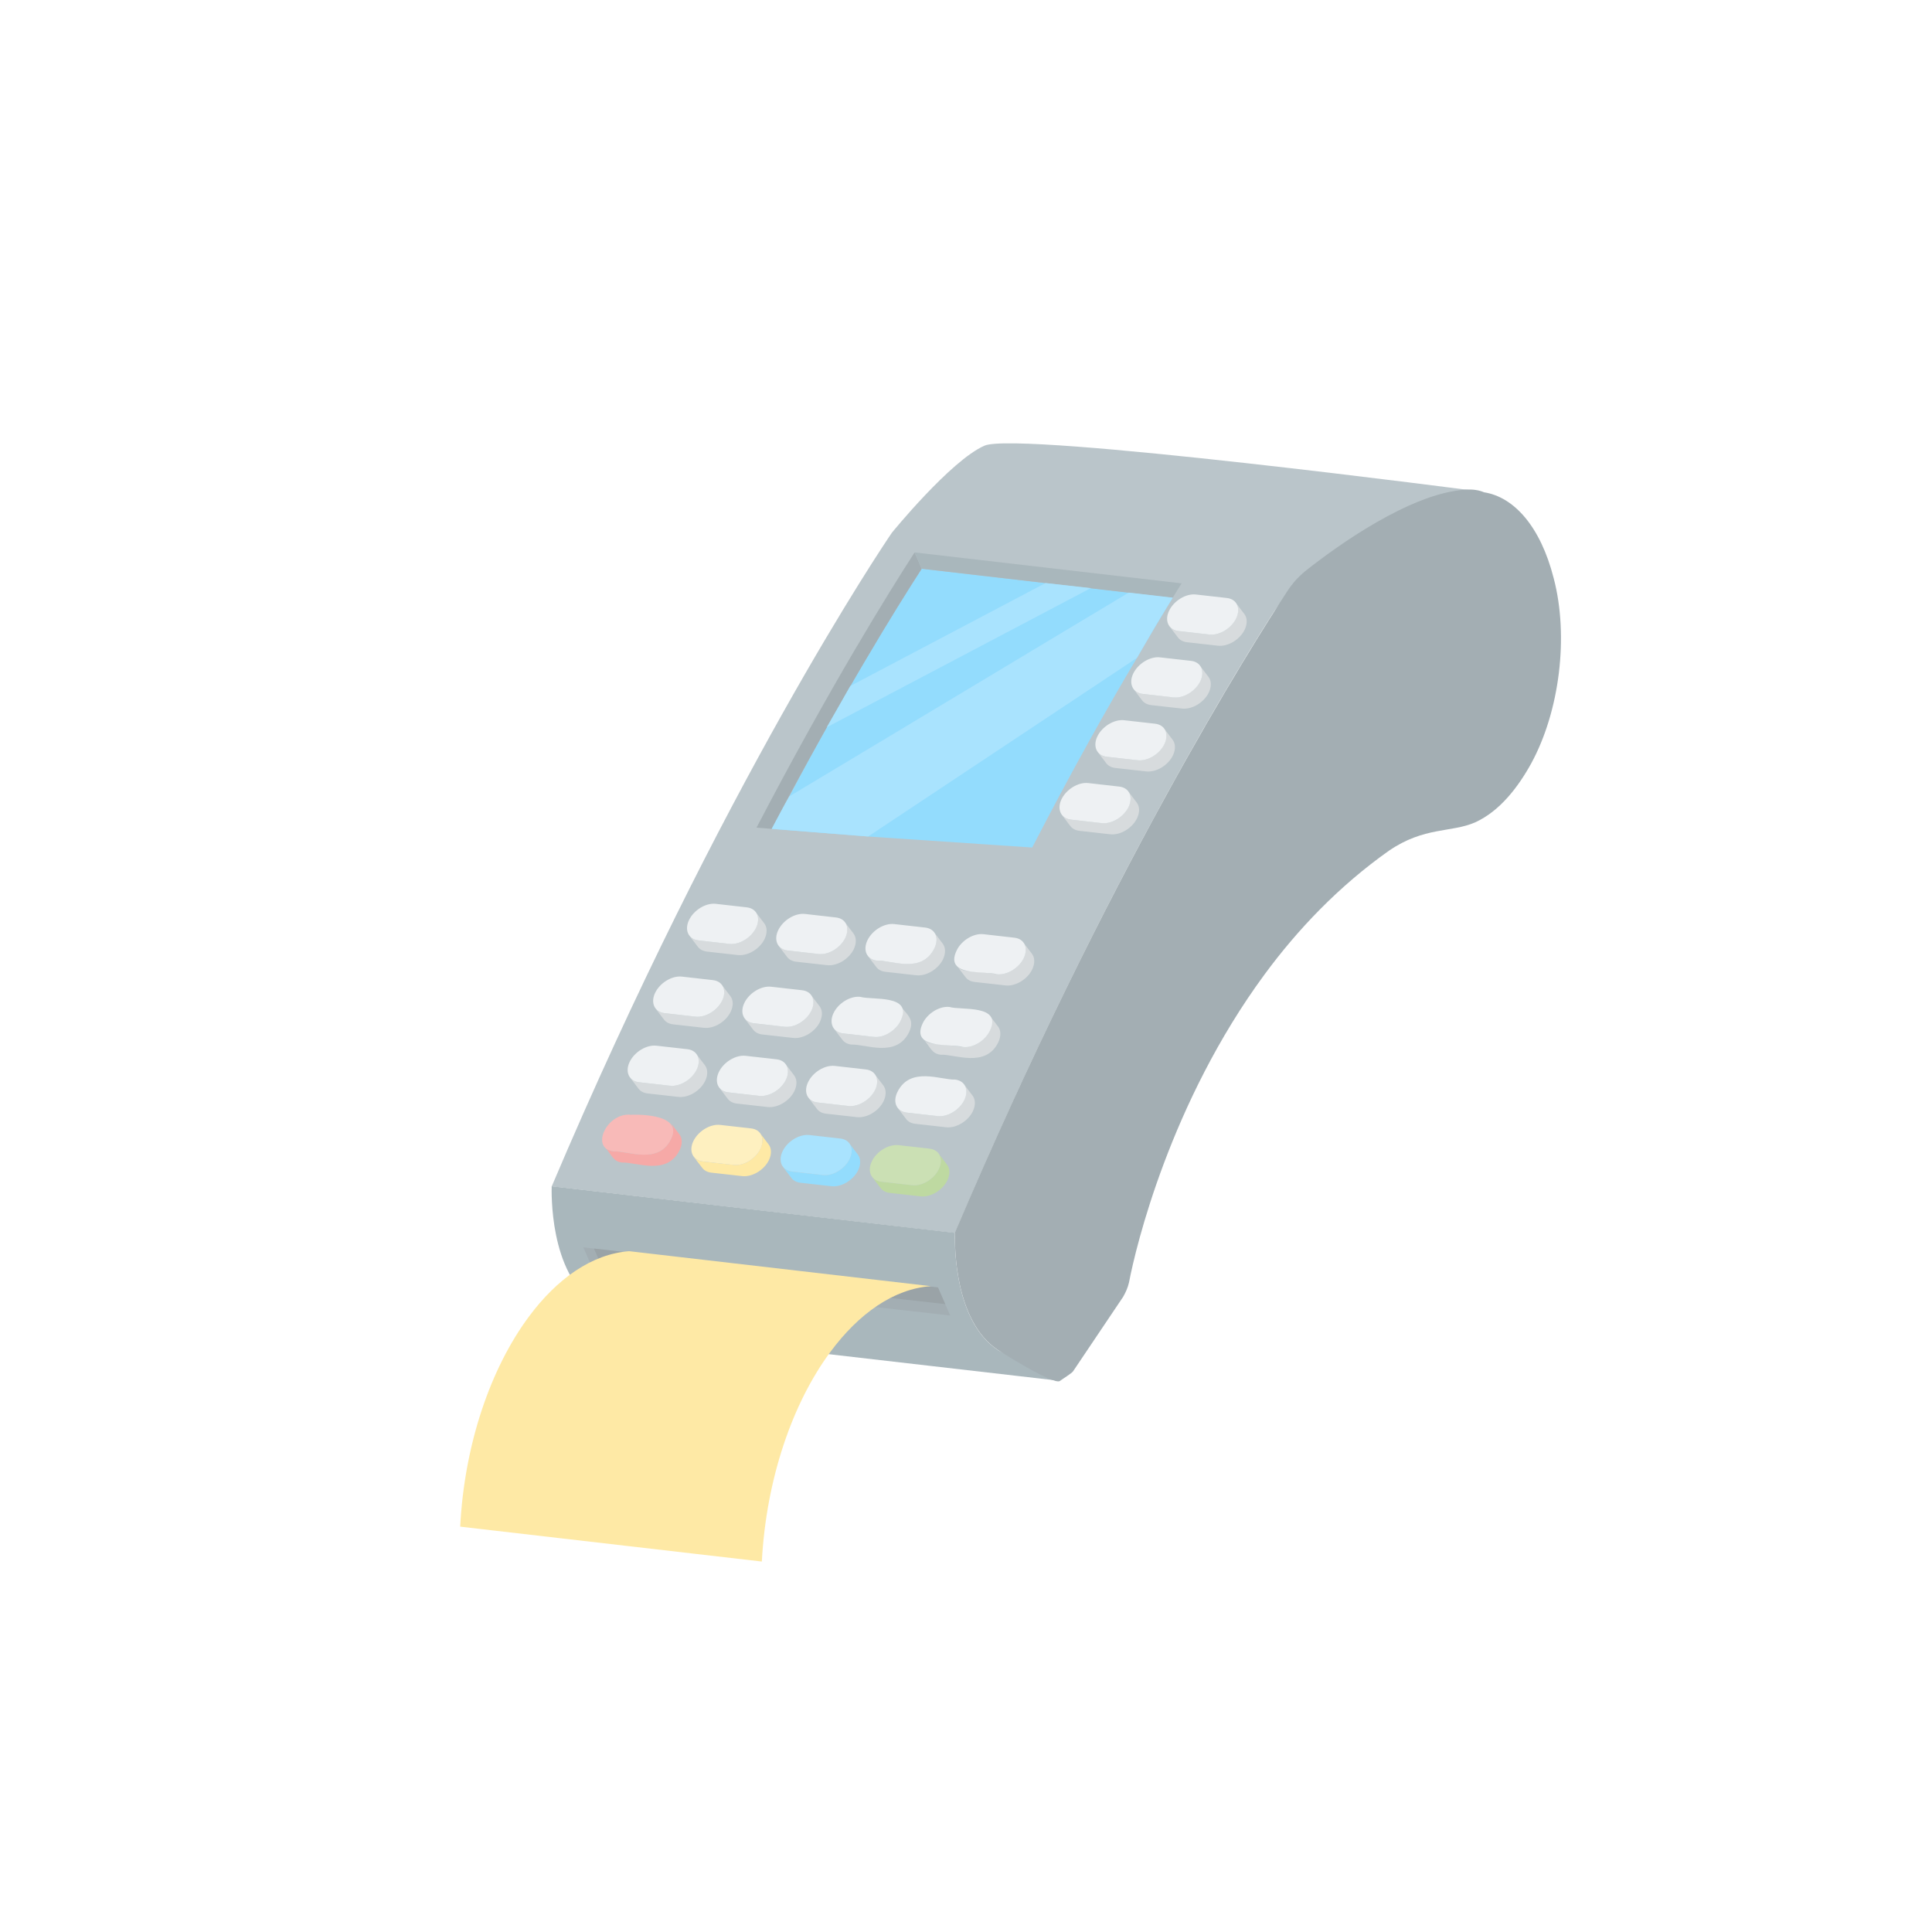 <svg width="67" height="67" viewBox="0 0 67 67" fill="none" xmlns="http://www.w3.org/2000/svg">
<g opacity="0.5" clip-path="url(#clip0_4586_11075)">
<path d="M44.102 21.331C42.308 24.161 37.825 31.66 33.116 42.76L19.133 41.143C25.059 27.174 30.636 18.904 30.929 18.475C30.929 18.475 32.971 15.965 34.142 15.455C35.321 14.941 51.354 17.047 51.354 17.047L46.197 19.485C45.336 19.891 44.612 20.528 44.102 21.331Z" fill="#768C95"/>
<path d="M36.762 47.887L22.779 46.274C22.692 46.258 20.652 45.212 20.652 45.212C19.034 44.155 19.13 41.288 19.132 41.139L33.114 42.753C33.117 42.913 33.01 45.785 34.623 46.831C34.639 46.837 36.668 47.887 36.762 47.887Z" fill="#546F7A"/>
<path d="M32.529 44.649L32.952 45.621L20.654 44.23L20.23 43.257L20.598 43.299L32.529 44.649Z" fill="#475E68"/>
<path d="M32.529 44.649L32.78 45.226L20.849 43.875L20.598 43.299L32.529 44.649Z" fill="#35484F"/>
<path d="M53.883 20.061C54.408 22.064 54.09 24.66 53.101 26.475C52.648 27.296 52.014 28.129 51.157 28.519C50.325 28.882 49.395 28.663 48.167 29.502C46.433 30.729 45.005 32.228 43.852 33.795C40.587 38.231 39.389 43.236 39.154 44.469C39.113 44.656 39.035 44.822 38.95 44.972L37.213 47.556C37.175 47.62 36.81 47.847 36.762 47.887C36.567 48.066 34.626 46.829 34.626 46.829C33.064 45.815 33.114 43.1 33.115 42.779C33.113 42.752 33.117 42.741 33.126 42.718C38.403 30.303 43.391 22.412 44.635 20.514C44.825 20.215 45.062 19.96 45.344 19.743C46.34 18.96 48.893 17.104 50.817 16.981C51.073 16.963 51.284 16.994 51.469 17.073C52.501 17.235 53.425 18.254 53.883 20.061Z" fill="#475E68"/>
<path d="M40.67 20.727C40.307 21.316 39.895 22.006 39.428 22.816C38.41 24.524 37.167 26.735 35.796 29.391L30.107 29.009L26.763 28.745C26.971 28.358 27.168 27.976 27.374 27.617C27.829 26.746 28.263 25.952 28.671 25.222C28.963 24.718 29.237 24.235 29.487 23.79C30.605 21.85 31.472 20.476 31.965 19.723L36.258 20.219L37.828 20.395L39.142 20.551L40.67 20.727Z" fill="#28B9FC"/>
<path d="M26.235 28.702L26.76 28.744C29.194 24.125 31.124 21.023 31.965 19.724L31.718 19.157C30.844 20.507 28.803 23.782 26.235 28.702Z" fill="#475E68"/>
<path d="M31.718 19.157L31.965 19.724L40.667 20.732C40.773 20.559 40.882 20.383 40.977 20.23L31.718 19.157Z" fill="#546F7A"/>
<path d="M37.828 20.395L28.671 25.222C28.963 24.718 29.237 24.235 29.487 23.79L36.258 20.219L37.828 20.395Z" fill="#53C7FD"/>
<path d="M40.67 20.727C40.066 21.707 39.883 22.029 39.428 22.816L30.107 29.009L26.763 28.744C26.971 28.358 27.168 27.976 27.374 27.617L39.142 20.551L40.67 20.727Z" fill="#53C7FD"/>
<path d="M39.418 27.829C39.522 27.963 39.533 28.16 39.432 28.376C39.267 28.717 38.855 28.972 38.501 28.932L37.431 28.812C37.297 28.795 37.189 28.738 37.12 28.648L36.825 28.261C36.893 28.351 37.001 28.409 37.135 28.425L38.212 28.542C38.559 28.585 38.978 28.328 39.134 27.983C39.237 27.774 39.226 27.577 39.123 27.442L39.418 27.829Z" fill="#B0B8BC"/>
<path d="M38.814 27.278C39.165 27.317 39.304 27.636 39.138 27.985C38.975 28.328 38.562 28.584 38.21 28.545L37.137 28.424C36.791 28.384 36.647 28.065 36.81 27.722C36.976 27.373 37.394 27.117 37.74 27.156L38.814 27.278Z" fill="#DDE4E7"/>
<path d="M23.558 39.333C23.662 39.467 23.673 39.664 23.572 39.88C23.131 40.792 22.055 40.291 21.571 40.316C21.255 40.277 21.224 40.059 20.965 39.765C21.033 39.855 21.141 39.912 21.275 39.929C21.766 39.903 22.859 40.401 23.274 39.487C23.377 39.278 23.366 39.081 23.263 38.946L23.558 39.333Z" fill="#EE534F"/>
<path d="M23.278 39.488C22.839 40.411 21.772 39.901 21.277 39.927C20.449 39.834 21.049 38.566 21.88 38.66C21.88 38.66 23.72 38.56 23.278 39.488Z" fill="#F17572"/>
<path d="M26.652 39.684C26.756 39.818 26.767 40.015 26.666 40.231C26.501 40.572 26.089 40.826 25.735 40.786L24.665 40.666C24.53 40.65 24.423 40.592 24.354 40.502L24.058 40.116C24.127 40.205 24.235 40.263 24.369 40.279L25.446 40.397C25.793 40.439 26.212 40.182 26.368 39.838C26.471 39.628 26.46 39.431 26.357 39.297L26.652 39.684Z" fill="#FED44C"/>
<path d="M26.047 39.132C26.399 39.172 26.538 39.491 26.372 39.839C26.209 40.182 25.796 40.439 25.444 40.399L24.371 40.278C24.024 40.239 23.88 39.919 24.044 39.576C24.21 39.228 24.628 38.972 24.974 39.011L26.047 39.132Z" fill="#FEE182"/>
<path d="M29.746 40.035C29.849 40.169 29.861 40.366 29.76 40.582C29.595 40.923 29.183 41.177 28.829 41.137L27.759 41.017C27.624 41.001 27.517 40.943 27.448 40.854L27.152 40.467C27.221 40.556 27.329 40.614 27.463 40.63L28.54 40.748C28.887 40.79 29.306 40.533 29.462 40.189C29.565 39.979 29.554 39.782 29.45 39.648L29.746 40.035Z" fill="#28B9FC"/>
<path d="M29.142 39.483C29.493 39.523 29.632 39.842 29.466 40.19C29.303 40.533 28.89 40.79 28.538 40.75L27.465 40.629C27.118 40.59 26.974 40.27 27.138 39.927C27.303 39.579 27.722 39.323 28.068 39.362L29.142 39.483Z" fill="#53C7FD"/>
<path d="M32.84 40.386C32.943 40.52 32.955 40.717 32.854 40.933C32.689 41.274 32.277 41.528 31.923 41.488L30.852 41.368C30.718 41.352 30.611 41.294 30.542 41.205L30.246 40.818C30.315 40.907 30.422 40.965 30.557 40.981L31.634 41.099C31.981 41.142 32.4 40.884 32.556 40.54C32.659 40.33 32.648 40.133 32.544 39.999L32.84 40.386Z" fill="#7DB343"/>
<path d="M32.235 39.834C32.587 39.874 32.726 40.193 32.56 40.541C32.397 40.885 31.983 41.141 31.632 41.102L30.558 40.98C30.212 40.941 30.068 40.621 30.232 40.278C30.397 39.93 30.816 39.674 31.162 39.713L32.235 39.834Z" fill="#97C269"/>
<path d="M24.442 36.937C24.546 37.071 24.557 37.268 24.456 37.483C24.291 37.825 23.879 38.079 23.525 38.039L22.455 37.919C22.32 37.903 22.213 37.845 22.144 37.755L21.849 37.369C21.917 37.458 22.025 37.516 22.159 37.532L23.236 37.65C23.583 37.692 24.002 37.435 24.158 37.091C24.261 36.881 24.25 36.684 24.146 36.55L24.442 36.937Z" fill="#B0B8BC"/>
<path d="M23.838 36.385C24.189 36.425 24.328 36.744 24.162 37.092C23.999 37.435 23.586 37.692 23.234 37.652L22.161 37.531C21.814 37.492 21.67 37.172 21.834 36.829C22 36.481 22.418 36.225 22.764 36.264L23.838 36.385Z" fill="#DDE4E7"/>
<path d="M27.536 37.288C27.64 37.422 27.651 37.619 27.55 37.835C27.385 38.176 26.973 38.43 26.619 38.39L25.549 38.27C25.414 38.254 25.307 38.196 25.238 38.106L24.942 37.72C25.011 37.809 25.119 37.867 25.253 37.883L26.33 38.001C26.677 38.043 27.096 37.786 27.252 37.442C27.355 37.232 27.344 37.035 27.241 36.901L27.536 37.288Z" fill="#B0B8BC"/>
<path d="M26.931 36.736C27.283 36.776 27.422 37.095 27.256 37.443C27.093 37.786 26.68 38.043 26.328 38.003L25.255 37.882C24.908 37.843 24.764 37.523 24.928 37.18C25.093 36.832 25.512 36.576 25.858 36.615L26.931 36.736Z" fill="#DDE4E7"/>
<path d="M30.63 37.638C30.733 37.773 30.744 37.969 30.644 38.185C30.479 38.526 30.067 38.781 29.713 38.741L28.642 38.621C28.508 38.604 28.401 38.547 28.332 38.457L28.036 38.07C28.105 38.16 28.213 38.218 28.347 38.234L29.424 38.351C29.771 38.394 30.189 38.137 30.346 37.792C30.449 37.583 30.438 37.386 30.334 37.252L30.63 37.638Z" fill="#B0B8BC"/>
<path d="M30.025 37.087C30.377 37.126 30.516 37.445 30.35 37.794C30.186 38.137 29.773 38.394 29.422 38.354L28.349 38.233C28.002 38.194 27.858 37.874 28.022 37.531C28.187 37.182 28.606 36.926 28.952 36.965L30.025 37.087Z" fill="#DDE4E7"/>
<path d="M33.724 37.99C33.827 38.124 33.838 38.321 33.738 38.537C33.573 38.878 33.161 39.132 32.807 39.092L31.736 38.972C31.602 38.956 31.495 38.898 31.426 38.809L31.13 38.422C31.199 38.511 31.306 38.569 31.441 38.585L32.517 38.703C32.865 38.745 33.283 38.488 33.44 38.144C33.543 37.934 33.532 37.737 33.428 37.603L33.724 37.99Z" fill="#B0B8BC"/>
<path d="M33.119 37.438C33.471 37.478 33.61 37.797 33.444 38.145C33.28 38.488 32.867 38.745 32.516 38.705L31.442 38.584C31.096 38.545 30.952 38.225 31.116 37.882C31.555 36.96 32.646 37.463 33.119 37.438Z" fill="#DDE4E7"/>
<path d="M25.326 34.541C25.43 34.675 25.441 34.872 25.34 35.087C25.175 35.429 24.763 35.683 24.409 35.643L23.339 35.523C23.204 35.507 23.097 35.449 23.028 35.359L22.732 34.973C22.801 35.062 22.909 35.12 23.043 35.136L24.12 35.254C24.467 35.296 24.886 35.039 25.042 34.695C25.145 34.485 25.134 34.288 25.03 34.154L25.326 34.541Z" fill="#B0B8BC"/>
<path d="M24.721 33.989C25.073 34.029 25.212 34.348 25.046 34.696C24.883 35.039 24.47 35.296 24.118 35.256L23.045 35.135C22.698 35.096 22.554 34.776 22.718 34.433C22.884 34.085 23.302 33.829 23.648 33.868L24.721 33.989Z" fill="#DDE4E7"/>
<path d="M28.42 34.892C28.523 35.026 28.535 35.223 28.434 35.439C28.269 35.78 27.857 36.034 27.503 35.994L26.433 35.874C26.298 35.858 26.191 35.8 26.122 35.711L25.826 35.324C25.895 35.413 26.003 35.471 26.137 35.487L27.214 35.605C27.561 35.647 27.98 35.39 28.136 35.046C28.239 34.836 28.228 34.639 28.124 34.505L28.42 34.892Z" fill="#B0B8BC"/>
<path d="M27.815 34.34C28.167 34.38 28.306 34.699 28.14 35.047C27.977 35.39 27.564 35.647 27.212 35.607L26.139 35.486C25.792 35.447 25.648 35.127 25.812 34.784C25.977 34.436 26.396 34.18 26.742 34.219L27.815 34.34Z" fill="#DDE4E7"/>
<path d="M31.528 35.79C31.087 36.701 30.01 36.2 29.526 36.225C29.392 36.209 29.285 36.151 29.216 36.062L28.92 35.675C28.989 35.764 29.096 35.822 29.231 35.838L30.308 35.956C30.655 35.998 31.073 35.741 31.23 35.397C31.333 35.187 31.322 34.99 31.218 34.856C31.391 35.159 31.753 35.307 31.528 35.79Z" fill="#B0B8BC"/>
<path d="M31.234 35.398C31.07 35.741 30.657 35.998 30.306 35.958L29.233 35.837C28.886 35.798 28.742 35.478 28.905 35.135C29.071 34.787 29.489 34.531 29.836 34.57C30.23 34.691 31.676 34.47 31.234 35.398Z" fill="#DDE4E7"/>
<path d="M34.608 35.594C34.711 35.728 34.722 35.925 34.622 36.141C34.181 37.052 33.104 36.551 32.62 36.576C32.305 36.538 32.274 36.32 32.014 36.026C32.083 36.115 32.19 36.173 32.325 36.189L33.401 36.307C33.749 36.349 34.167 36.092 34.324 35.748C34.427 35.538 34.416 35.341 34.312 35.207L34.608 35.594Z" fill="#B0B8BC"/>
<path d="M34.328 35.749C34.164 36.092 33.751 36.349 33.4 36.309C32.996 36.185 31.561 36.407 31.999 35.486C32.165 35.138 32.583 34.882 32.93 34.921C33.324 35.042 34.77 34.821 34.328 35.749Z" fill="#DDE4E7"/>
<path d="M26.501 32.017C26.605 32.151 26.616 32.348 26.515 32.564C26.35 32.905 25.938 33.16 25.584 33.12L24.514 33C24.38 32.983 24.272 32.926 24.203 32.836L23.907 32.449C23.976 32.539 24.084 32.596 24.218 32.613L25.295 32.73C25.642 32.773 26.061 32.516 26.217 32.171C26.32 31.962 26.309 31.765 26.206 31.631L26.501 32.017Z" fill="#B0B8BC"/>
<path d="M25.897 31.466C26.248 31.505 26.387 31.824 26.221 32.173C26.058 32.516 25.645 32.773 25.293 32.733L24.22 32.612C23.873 32.572 23.729 32.253 23.893 31.91C24.059 31.561 24.477 31.305 24.823 31.344L25.897 31.466Z" fill="#DDE4E7"/>
<path d="M29.595 32.368C29.698 32.502 29.71 32.7 29.609 32.915C29.444 33.257 29.032 33.511 28.678 33.471L27.608 33.351C27.473 33.334 27.366 33.277 27.297 33.187L27.001 32.8C27.07 32.89 27.178 32.947 27.312 32.964L28.389 33.081C28.736 33.124 29.155 32.867 29.311 32.522C29.414 32.313 29.403 32.116 29.299 31.982L29.595 32.368Z" fill="#B0B8BC"/>
<path d="M28.991 31.817C29.342 31.856 29.481 32.175 29.315 32.524C29.152 32.867 28.739 33.124 28.387 33.084L27.314 32.963C26.967 32.923 26.823 32.604 26.987 32.261C27.153 31.912 27.571 31.656 27.917 31.695L28.991 31.817Z" fill="#DDE4E7"/>
<path d="M32.689 32.719C32.792 32.853 32.804 33.05 32.703 33.266C32.538 33.607 32.126 33.861 31.772 33.821L30.701 33.701C30.567 33.685 30.46 33.627 30.391 33.538L30.095 33.151C30.164 33.24 30.272 33.298 30.406 33.314C30.896 33.289 31.99 33.787 32.405 32.873C32.508 32.663 32.497 32.466 32.393 32.332L32.689 32.719Z" fill="#B0B8BC"/>
<path d="M32.084 32.167C32.436 32.207 32.575 32.526 32.409 32.874C31.97 33.797 30.902 33.288 30.408 33.313C30.061 33.274 29.917 32.955 30.081 32.611C30.247 32.263 30.665 32.007 31.011 32.046L32.084 32.167Z" fill="#DDE4E7"/>
<path d="M35.783 33.071C35.886 33.205 35.898 33.402 35.797 33.617C35.632 33.959 35.22 34.213 34.866 34.173L33.795 34.053C33.661 34.036 33.554 33.979 33.485 33.889L33.189 33.502C33.371 33.738 33.664 33.651 34.577 33.783C34.924 33.826 35.343 33.569 35.499 33.224C35.602 33.015 35.591 32.818 35.487 32.684L35.783 33.071Z" fill="#B0B8BC"/>
<path d="M35.178 32.519C35.53 32.558 35.669 32.877 35.503 33.226C35.34 33.569 34.926 33.825 34.575 33.786C34.171 33.662 32.736 33.884 33.175 32.963C33.34 32.614 33.758 32.358 34.105 32.397L35.178 32.519Z" fill="#DDE4E7"/>
<path d="M40.662 25.65C40.766 25.784 40.777 25.981 40.676 26.196C40.511 26.538 40.099 26.792 39.745 26.752L38.675 26.632C38.541 26.616 38.433 26.558 38.364 26.468L38.069 26.081C38.137 26.171 38.245 26.229 38.379 26.245L39.456 26.363C39.803 26.405 40.222 26.148 40.378 25.803C40.481 25.594 40.47 25.397 40.367 25.263L40.662 25.65Z" fill="#B0B8BC"/>
<path d="M40.058 25.098C40.409 25.138 40.548 25.457 40.382 25.805C40.219 26.148 39.806 26.405 39.454 26.365L38.381 26.244C38.035 26.205 37.891 25.885 38.054 25.542C38.22 25.194 38.638 24.938 38.984 24.977L40.058 25.098Z" fill="#DDE4E7"/>
<path d="M41.906 23.47C42.01 23.604 42.021 23.801 41.92 24.016C41.755 24.358 41.343 24.612 40.989 24.572L39.919 24.452C39.785 24.435 39.677 24.378 39.608 24.288L39.313 23.901C39.381 23.991 39.489 24.049 39.623 24.065L40.7 24.182C41.047 24.225 41.466 23.968 41.622 23.623C41.725 23.414 41.714 23.217 41.611 23.083L41.906 23.47Z" fill="#B0B8BC"/>
<path d="M41.302 22.918C41.653 22.957 41.792 23.276 41.626 23.625C41.463 23.968 41.05 24.225 40.698 24.185L39.625 24.064C39.279 24.025 39.135 23.705 39.298 23.362C39.464 23.014 39.882 22.757 40.228 22.797L41.302 22.918Z" fill="#DDE4E7"/>
<path d="M43.15 21.29C43.254 21.424 43.265 21.621 43.164 21.837C42.999 22.178 42.587 22.432 42.233 22.392L41.163 22.272C41.029 22.256 40.921 22.198 40.852 22.108L40.556 21.722C40.625 21.811 40.733 21.869 40.867 21.885L41.944 22.003C42.291 22.045 42.71 21.788 42.866 21.444C42.969 21.234 42.958 21.037 42.855 20.903L43.15 21.29Z" fill="#B0B8BC"/>
<path d="M42.546 20.738C42.897 20.778 43.036 21.097 42.87 21.445C42.707 21.788 42.294 22.045 41.942 22.005L40.869 21.884C40.523 21.845 40.378 21.525 40.542 21.182C40.708 20.834 41.126 20.578 41.472 20.617L42.546 20.738Z" fill="#DDE4E7"/>
<path d="M32.282 44.603C31.002 44.693 29.783 45.547 28.792 46.89C27.484 48.659 26.573 51.281 26.42 54.153L15.959 52.943C16.106 50.07 17.021 47.445 18.329 45.676C19.32 44.334 20.536 43.486 21.819 43.39L32.282 44.603Z" fill="#FED44C"/>
</g>
<defs>
<clipPath id="clip0_4586_11075">
<rect width="50" height="50" fill="white" transform="translate(0.693 20.43) rotate(-23.555)"/>
</clipPath>
</defs>
</svg>
